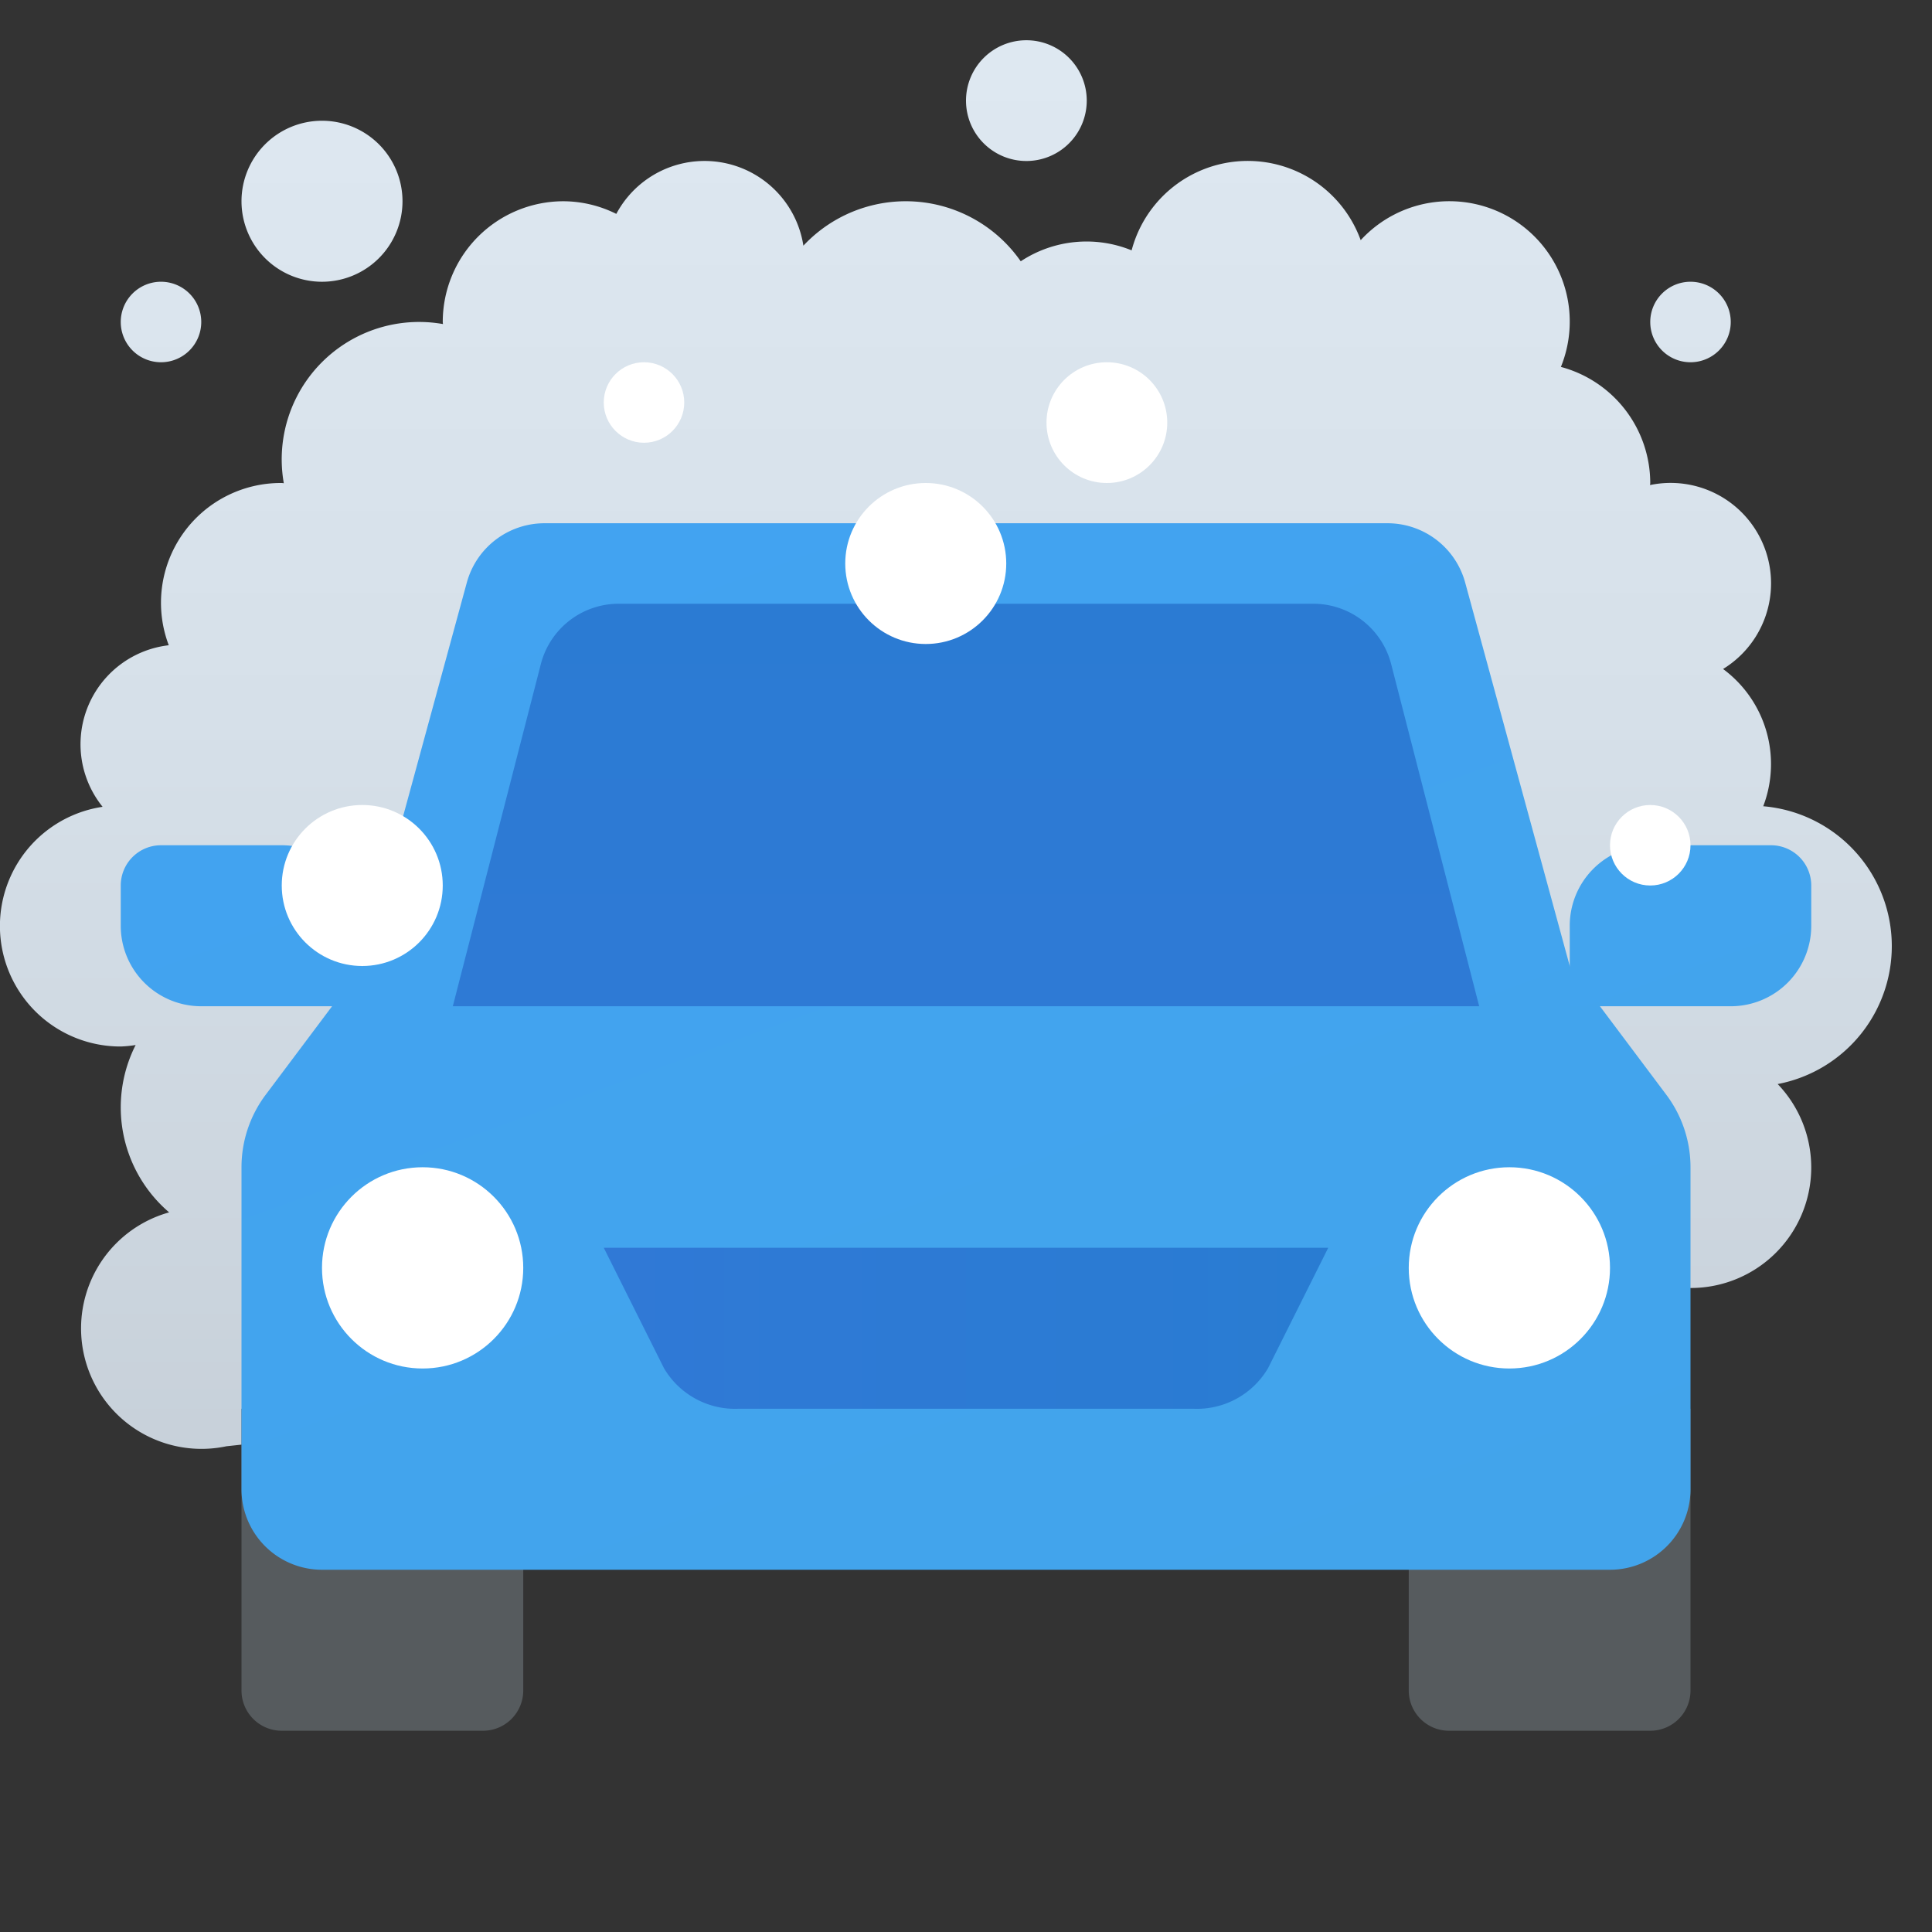 <svg xmlns="http://www.w3.org/2000/svg" xmlns:xlink="http://www.w3.org/1999/xlink" viewBox="0 0 48 48" width="48px" height="48px"><rect x="0" y="0" width="48" height="48" fill="#333333" stroke="none"/><defs><linearGradient id="Z25HGdYbf4uPf3CvoAbOnc" x1="23.5" x2="23.5" y1="-.533" y2="46.294" data-name="Безымянный градиент 8" gradientUnits="userSpaceOnUse"><stop offset="0" stop-color="#dfe9f2"/><stop offset=".391" stop-color="#d6e0e9"/><stop offset="1" stop-color="#bfc8d1"/></linearGradient><linearGradient id="Z25HGdYbf4uPf3CvoAbOna" x1="14.641" x2="27.476" y1="7.198" y2="42.462" data-name="Безымянный градиент 16" gradientUnits="userSpaceOnUse"><stop offset="0" stop-color="#42a3f2"/><stop offset="1" stop-color="#42a4eb"/></linearGradient><linearGradient id="Z25HGdYbf4uPf3CvoAbOnb" x1="15" x2="33" y1="33" y2="33" data-name="Безымянный градиент 12" gradientUnits="userSpaceOnUse"><stop offset="0" stop-color="#3079d6"/><stop offset="1" stop-color="#297cd2"/></linearGradient><linearGradient id="Z25HGdYbf4uPf3CvoAbOnd" x1="33.291" x2="47.156" y1="-.516" y2="37.578" xlink:href="#Z25HGdYbf4uPf3CvoAbOna"/><linearGradient id="Z25HGdYbf4uPf3CvoAbOne" x1=".992" x2="15.29" y1="9.241" y2="48.525" xlink:href="#Z25HGdYbf4uPf3CvoAbOna"/><linearGradient id="Z25HGdYbf4uPf3CvoAbOnf" x1="24" x2="24" y1="29.368" y2="9.338" xlink:href="#Z25HGdYbf4uPf3CvoAbOnb"/></defs><path fill="url(#Z25HGdYbf4uPf3CvoAbOnc)" d="M44.166,26.933A2.994,2.994,0,0,1,42,32L5.626,35.932a2.993,2.993,0,0,1-1.424-5.811A3.431,3.431,0,0,1,3.37,25.963,2.958,2.958,0,0,1,3,26a2.994,2.994,0,0,1-.451-5.955A2.476,2.476,0,0,1,4.193,16.031,2.976,2.976,0,0,1,7,12c.017,0,.034.005.051.005A3.413,3.413,0,0,1,11.005,8.051C11.005,8.034,11,8.017,11,8a3,3,0,0,1,3-3,2.969,2.969,0,0,1,1.312.314,2.485,2.485,0,0,1,4.648.79,3.481,3.481,0,0,1,5.4.388,2.965,2.965,0,0,1,2.755-.272A2.984,2.984,0,0,1,33.806,5.967,2.991,2.991,0,0,1,38.78,9.116,2.992,2.992,0,0,1,41,12c0,.018-.005.034-.005.051a2.495,2.495,0,0,1,1.814,4.57,2.937,2.937,0,0,1,.998,3.41,3.488,3.488,0,0,1,.359,6.902ZM27,2.5A1.5,1.5,0,1,0,25.5,4,1.5,1.5,0,0,0,27,2.5ZM10,5A2,2,0,1,0,8,7,2,2,0,0,0,10,5ZM5,8A1,1,0,1,0,4,9,1,1,0,0,0,5,8ZM43,8a1,1,0,1,0-1,1A1,1,0,0,0,43,8Z"/><path fill="#565b5e" d="M13,42V35H6v7a1,1,0,0,0,1,1h5A1,1,0,0,0,13,42Z"/><path fill="#565b5e" d="M42,42V35H35v7a1,1,0,0,0,1,1h5A1,1,0,0,0,42,42Z"/><path fill="url(#Z25HGdYbf4uPf3CvoAbOna)" d="M39,24l-2.598-9.526A2,2,0,0,0,34.472,13H13.528a2,2,0,0,0-1.93,1.474L9,24,6.6,27.2A3,3,0,0,0,6,29v8a2,2,0,0,0,2,2H40a2,2,0,0,0,2-2V29a3,3,0,0,0-.6-1.8Z"/><circle cx="10.5" cy="31.5" r="2.5" fill="#fff"/><circle cx="37.5" cy="31.5" r="2.5" fill="#fff"/><path fill="url(#Z25HGdYbf4uPf3CvoAbOnb)" d="M15,31l1.497,2.994A2.05,2.05,0,0,0,18.354,35H29.646a2.05,2.05,0,0,0,1.857-1.006L33,31Z"/><path fill="url(#Z25HGdYbf4uPf3CvoAbOnd)" d="M43,25H39V23a1.999,1.999,0,0,1,2-2h3a1,1,0,0,1,1,1v1A1.999,1.999,0,0,1,43,25Z"/><path fill="url(#Z25HGdYbf4uPf3CvoAbOne)" d="M5,25H9V23a1.999,1.999,0,0,0-2-2H4a1,1,0,0,0-1,1v1A1.999,1.999,0,0,0,5,25Z"/><path fill="url(#Z25HGdYbf4uPf3CvoAbOnf)" d="M36.75,25l-2.183-8.485A1.997,1.997,0,0,0,32.627,15H15.373a1.997,1.997,0,0,0-1.94,1.515L11.25,25Z"/><circle cx="23" cy="14" r="2" fill="#fff"/><circle cx="27.5" cy="10.5" r="1.5" fill="#fff"/><circle cx="9" cy="22" r="2" fill="#fff"/><circle cx="16" cy="10" r="1" fill="#fff"/><circle cx="41" cy="21" r="1" fill="#fff"/></svg>